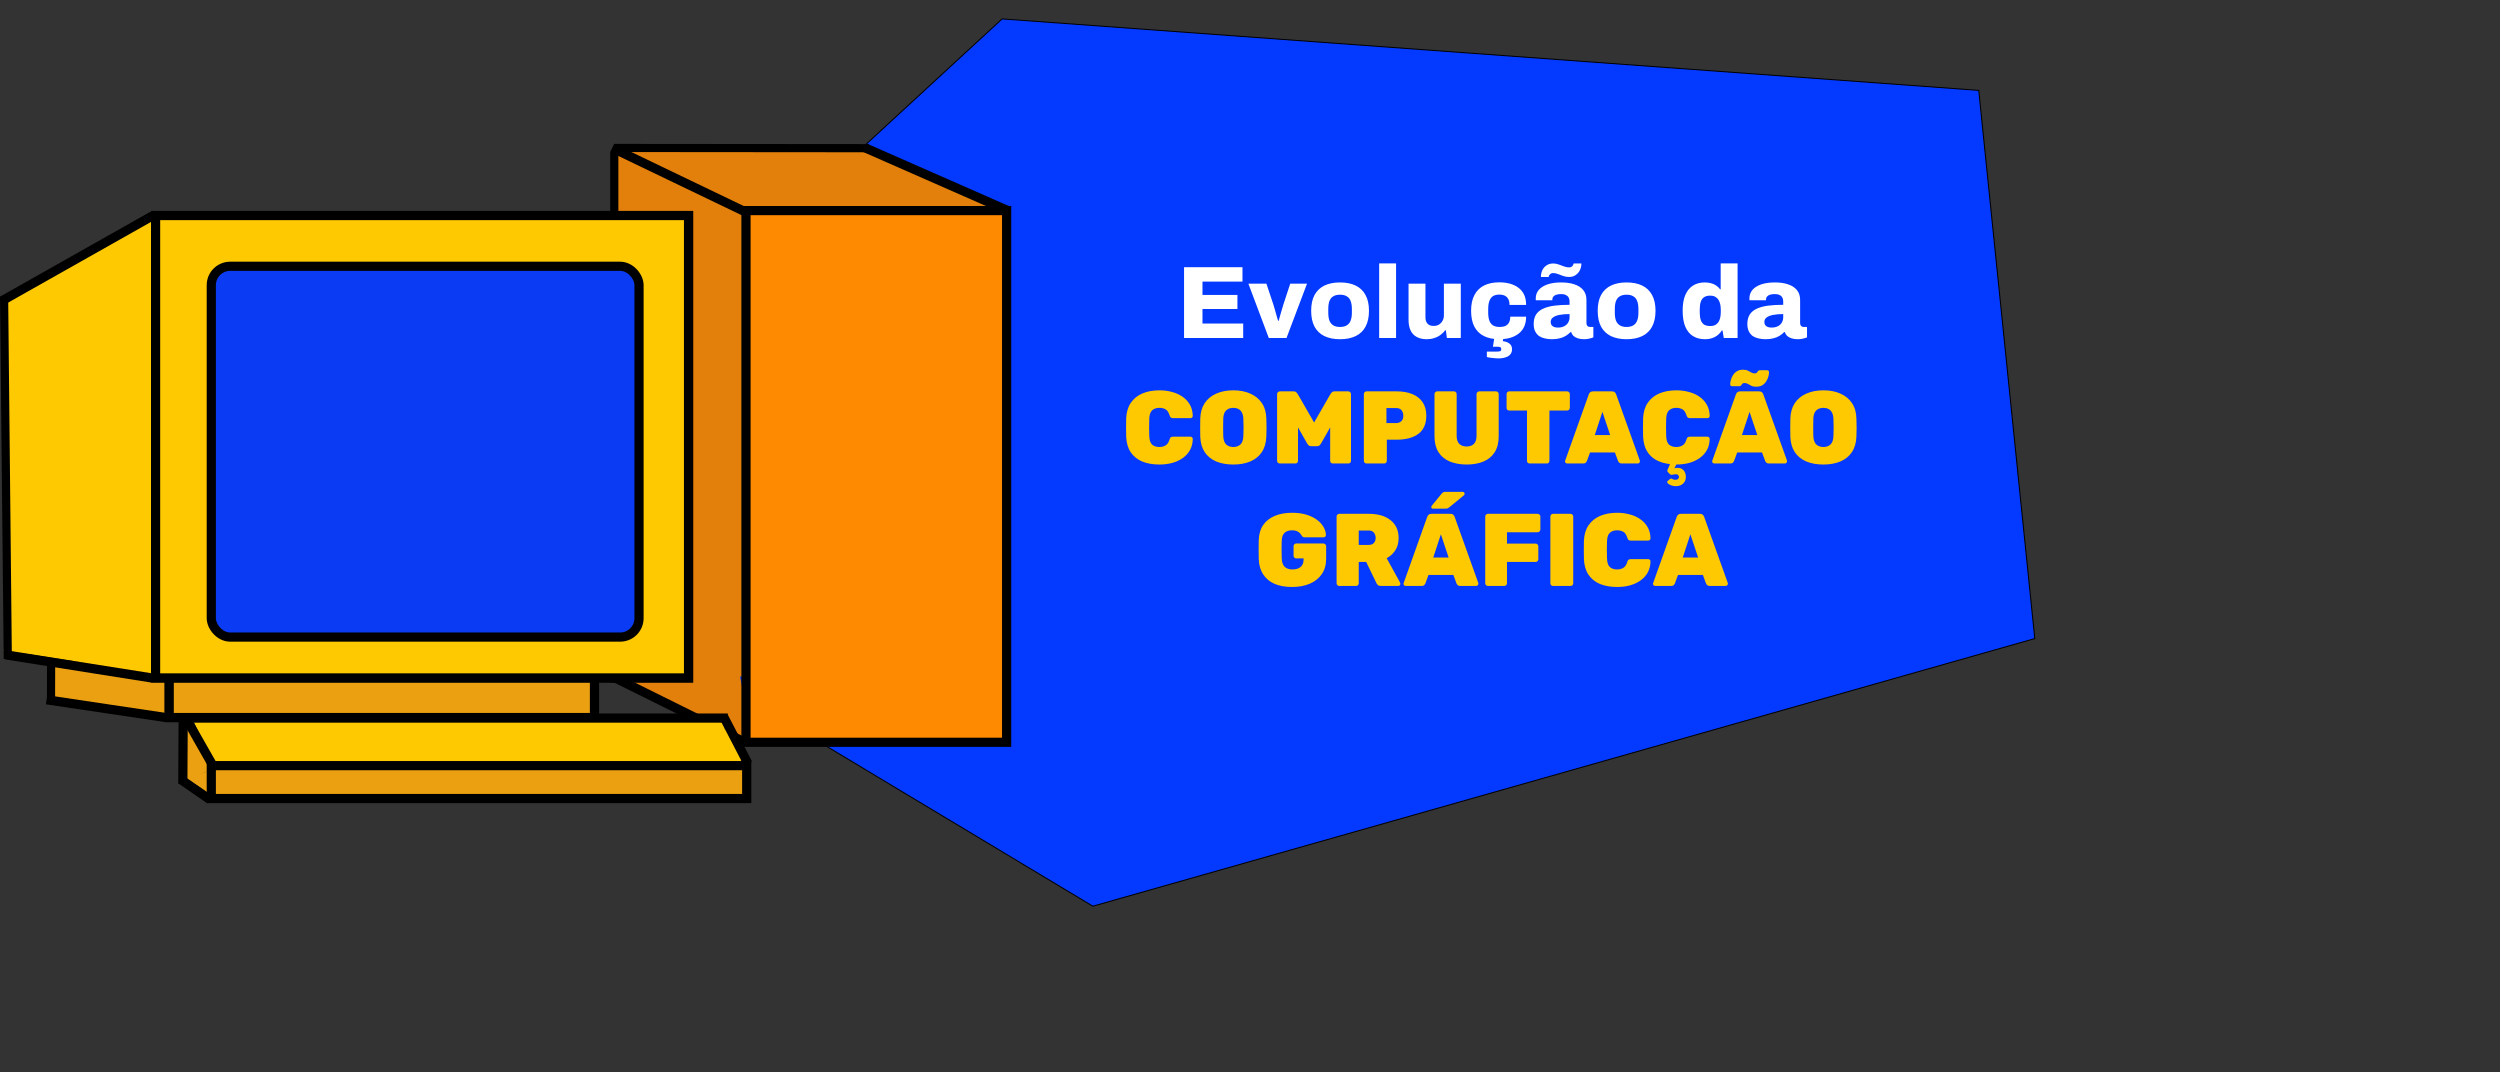 <svg width="2450" height="1051" viewBox="0 0 2450 1051" fill="none" xmlns="http://www.w3.org/2000/svg">
<rect x="0" y="0" width="2450" height="1051" fill="#333333" stroke="none"/>
<path d="M1070.96 888.077L445.804 512.668L982.061 18.522L1939.17 88.57L1994.09 625.802L1070.96 888.077Z" fill="#0439FF" stroke="black"/>
<path d="M1160.37 331.227V261.84H1217.63V275.98H1178.44V289.009H1212.68V302.846H1178.44V317.087H1218.34V331.227H1160.37ZM1243.41 331.227L1223.41 278H1241.09L1247.85 298.301C1248.19 299.311 1248.63 300.792 1249.17 302.745C1249.71 304.63 1250.28 306.617 1250.88 308.704C1251.49 310.724 1252.03 312.609 1252.5 314.36H1253.11C1253.58 312.744 1254.08 310.926 1254.62 308.906C1255.23 306.886 1255.8 304.933 1256.34 303.048C1256.88 301.095 1257.35 299.513 1257.75 298.301L1264.42 278H1280.88L1260.78 331.227H1243.41ZM1313.22 332.439C1307.3 332.439 1302.21 331.429 1297.97 329.409C1293.8 327.389 1290.57 324.325 1288.28 320.218C1286.05 316.043 1284.94 310.825 1284.94 304.563C1284.94 298.301 1286.05 293.116 1288.28 289.009C1290.57 284.902 1293.8 281.838 1297.97 279.818C1302.21 277.798 1307.3 276.788 1313.22 276.788C1319.22 276.788 1324.3 277.798 1328.47 279.818C1332.72 281.838 1335.95 284.902 1338.17 289.009C1340.46 293.116 1341.6 298.301 1341.6 304.563C1341.6 310.825 1340.46 316.043 1338.17 320.218C1335.95 324.325 1332.72 327.389 1328.47 329.409C1324.3 331.429 1319.22 332.439 1313.22 332.439ZM1313.22 320.42C1315.98 320.42 1318.21 319.881 1319.89 318.804C1321.64 317.727 1322.89 316.178 1323.63 314.158C1324.43 312.071 1324.84 309.512 1324.84 306.482V302.745C1324.84 299.715 1324.43 297.156 1323.63 295.069C1322.89 292.982 1321.64 291.433 1319.89 290.423C1318.21 289.346 1315.98 288.807 1313.22 288.807C1310.53 288.807 1308.31 289.346 1306.56 290.423C1304.87 291.433 1303.63 292.982 1302.82 295.069C1302.08 297.156 1301.71 299.715 1301.71 302.745V306.482C1301.71 309.512 1302.08 312.071 1302.82 314.158C1303.63 316.178 1304.87 317.727 1306.56 318.804C1308.31 319.881 1310.53 320.42 1313.22 320.42ZM1351.58 331.227V258.103H1368.14V331.227H1351.58ZM1398.35 332.439C1392.63 332.439 1388.18 330.857 1385.02 327.692C1381.92 324.527 1380.37 319.679 1380.37 313.148V278H1396.94V310.825C1396.94 312.239 1397.11 313.485 1397.44 314.562C1397.85 315.639 1398.38 316.548 1399.06 317.289C1399.73 318.03 1400.57 318.568 1401.58 318.905C1402.66 319.242 1403.81 319.41 1405.02 319.41C1406.97 319.41 1408.69 318.972 1410.17 318.097C1411.65 317.154 1412.83 315.909 1413.7 314.36C1414.58 312.744 1415.02 310.993 1415.02 309.108V278H1431.58V331.227H1417.95L1416.94 323.652H1416.23C1415.02 325.403 1413.47 326.951 1411.58 328.298C1409.76 329.645 1407.71 330.655 1405.42 331.328C1403.2 332.069 1400.84 332.439 1398.35 332.439ZM1469.34 332.439C1463.49 332.439 1458.5 331.429 1454.4 329.409C1450.29 327.389 1447.12 324.325 1444.9 320.218C1442.75 316.043 1441.67 310.825 1441.67 304.563C1441.67 298.301 1442.78 293.116 1445 289.009C1447.23 284.834 1450.39 281.737 1454.5 279.717C1458.6 277.697 1463.55 276.687 1469.34 276.687C1473.12 276.687 1476.58 277.125 1479.75 278C1482.98 278.875 1485.77 280.222 1488.13 282.04C1490.55 283.858 1492.41 286.147 1493.69 288.908C1494.96 291.669 1495.6 294.968 1495.6 298.806H1479.34C1479.34 296.517 1478.94 294.631 1478.13 293.15C1477.39 291.669 1476.28 290.558 1474.8 289.817C1473.32 289.076 1471.47 288.706 1469.24 288.706C1466.68 288.706 1464.6 289.245 1462.98 290.322C1461.43 291.399 1460.29 292.982 1459.55 295.069C1458.81 297.156 1458.44 299.749 1458.44 302.846V306.482C1458.44 309.512 1458.81 312.071 1459.55 314.158C1460.29 316.245 1461.5 317.828 1463.18 318.905C1464.87 319.915 1467.02 320.42 1469.65 320.42C1471.94 320.42 1473.82 320.083 1475.3 319.41C1476.85 318.669 1478.03 317.558 1478.84 316.077C1479.65 314.528 1480.05 312.609 1480.05 310.32H1495.6C1495.6 314.023 1494.96 317.289 1493.69 320.117C1492.41 322.878 1490.59 325.167 1488.23 326.985C1485.87 328.803 1483.08 330.183 1479.85 331.126C1476.62 332.001 1473.12 332.439 1469.34 332.439ZM1469.04 351.225C1467.02 351.225 1464.9 351.09 1462.68 350.821C1460.46 350.619 1458.6 350.316 1457.12 349.912V344.559H1467.12C1468.4 344.559 1469.41 344.424 1470.15 344.155C1470.89 343.886 1471.26 343.246 1471.26 342.236C1471.26 341.361 1470.99 340.721 1470.46 340.317C1469.92 339.98 1468.87 339.812 1467.32 339.812H1463.08L1464.8 328.601H1473.69L1472.78 334.358C1474.26 334.493 1475.67 334.829 1477.02 335.368C1478.43 335.974 1479.58 336.816 1480.45 337.893C1481.33 339.038 1481.77 340.519 1481.77 342.337C1481.77 344.155 1481.33 345.636 1480.45 346.781C1479.65 347.993 1478.57 348.902 1477.22 349.508C1475.94 350.114 1474.56 350.552 1473.08 350.821C1471.67 351.09 1470.32 351.225 1469.04 351.225ZM1520.89 332.439C1518.66 332.439 1516.48 332.203 1514.32 331.732C1512.23 331.328 1510.31 330.587 1508.56 329.51C1506.88 328.365 1505.53 326.817 1504.52 324.864C1503.51 322.911 1503.01 320.454 1503.01 317.491C1503.01 313.653 1503.82 310.522 1505.43 308.098C1507.05 305.674 1509.37 303.789 1512.4 302.442C1515.5 301.028 1519.2 300.052 1523.51 299.513C1527.89 298.974 1532.77 298.705 1538.16 298.705V295.372C1538.16 293.823 1537.85 292.544 1537.25 291.534C1536.64 290.457 1535.73 289.649 1534.52 289.11C1533.38 288.504 1531.83 288.201 1529.87 288.201C1528.12 288.201 1526.58 288.403 1525.23 288.807C1523.95 289.211 1522.97 289.817 1522.3 290.625C1521.63 291.366 1521.29 292.275 1521.29 293.352V294.261H1505.13C1505.06 293.924 1505.03 293.655 1505.03 293.453C1505.03 293.184 1505.03 292.847 1505.03 292.443C1505.03 289.278 1506 286.518 1507.96 284.161C1509.98 281.804 1512.84 279.986 1516.54 278.707C1520.25 277.428 1524.72 276.788 1529.98 276.788C1534.89 276.788 1539.17 277.394 1542.8 278.606C1546.51 279.818 1549.4 281.67 1551.49 284.161C1553.64 286.652 1554.72 289.918 1554.72 293.958V316.683C1554.72 317.828 1555.02 318.737 1555.63 319.41C1556.3 320.083 1557.11 320.42 1558.05 320.42H1561.49V330.621C1560.75 330.958 1559.57 331.328 1557.95 331.732C1556.4 332.203 1554.52 332.439 1552.3 332.439C1550.01 332.439 1547.99 332.136 1546.24 331.53C1544.55 330.991 1543.14 330.217 1541.99 329.207C1540.92 328.13 1540.18 326.884 1539.77 325.47H1539.07C1537.79 326.817 1536.27 328.029 1534.52 329.106C1532.84 330.183 1530.85 330.991 1528.56 331.53C1526.34 332.136 1523.78 332.439 1520.89 332.439ZM1527.05 321.026C1528.66 321.026 1530.14 320.79 1531.49 320.319C1532.84 319.848 1533.98 319.208 1534.92 318.4C1535.93 317.525 1536.71 316.481 1537.25 315.269C1537.85 314.057 1538.16 312.744 1538.16 311.33V307.795C1534.32 307.795 1531.02 308.064 1528.26 308.603C1525.5 309.142 1523.38 309.983 1521.9 311.128C1520.41 312.273 1519.67 313.72 1519.67 315.471C1519.67 316.75 1519.98 317.828 1520.58 318.703C1521.26 319.511 1522.13 320.117 1523.21 320.521C1524.29 320.858 1525.57 321.026 1527.05 321.026ZM1510.08 271.435C1510.08 269.146 1510.52 266.991 1511.39 264.971C1512.33 262.951 1513.71 261.335 1515.53 260.123C1517.35 258.844 1519.54 258.204 1522.1 258.204C1524.05 258.204 1525.9 258.541 1527.65 259.214C1529.47 259.82 1531.19 260.46 1532.8 261.133C1534.49 261.739 1536.2 262.042 1537.95 262.042C1539.03 262.042 1539.94 261.705 1540.68 261.032C1541.42 260.359 1541.93 259.416 1542.2 258.204H1549.77C1549.77 260.493 1549.3 262.648 1548.36 264.668C1547.41 266.621 1546.03 268.237 1544.22 269.516C1542.47 270.795 1540.31 271.435 1537.75 271.435C1535.8 271.435 1533.91 271.132 1532.1 270.526C1530.35 269.853 1528.63 269.213 1526.95 268.607C1525.33 267.934 1523.65 267.597 1521.9 267.597C1520.82 267.597 1519.91 267.934 1519.17 268.607C1518.43 269.28 1517.92 270.223 1517.65 271.435H1510.08ZM1594.03 332.439C1588.11 332.439 1583.02 331.429 1578.78 329.409C1574.61 327.389 1571.37 324.325 1569.08 320.218C1566.86 316.043 1565.75 310.825 1565.75 304.563C1565.75 298.301 1566.86 293.116 1569.08 289.009C1571.37 284.902 1574.61 281.838 1578.78 279.818C1583.02 277.798 1588.11 276.788 1594.03 276.788C1600.02 276.788 1605.11 277.798 1609.28 279.818C1613.52 281.838 1616.76 284.902 1618.98 289.009C1621.27 293.116 1622.41 298.301 1622.41 304.563C1622.41 310.825 1621.27 316.043 1618.98 320.218C1616.76 324.325 1613.52 327.389 1609.28 329.409C1605.11 331.429 1600.02 332.439 1594.03 332.439ZM1594.03 320.42C1596.79 320.42 1599.01 319.881 1600.7 318.804C1602.45 317.727 1603.69 316.178 1604.43 314.158C1605.24 312.071 1605.65 309.512 1605.65 306.482V302.745C1605.65 299.715 1605.24 297.156 1604.43 295.069C1603.69 292.982 1602.45 291.433 1600.7 290.423C1599.01 289.346 1596.79 288.807 1594.03 288.807C1591.34 288.807 1589.12 289.346 1587.36 290.423C1585.68 291.433 1584.44 292.982 1583.63 295.069C1582.89 297.156 1582.52 299.715 1582.52 302.745V306.482C1582.52 309.512 1582.89 312.071 1583.63 314.158C1584.44 316.178 1585.68 317.727 1587.36 318.804C1589.12 319.881 1591.34 320.42 1594.03 320.42ZM1670.91 332.439C1666.4 332.439 1662.5 331.429 1659.2 329.409C1655.9 327.389 1653.37 324.325 1651.62 320.218C1649.87 316.111 1649 310.859 1649 304.462C1649 298.2 1649.87 293.049 1651.62 289.009C1653.44 284.902 1655.97 281.838 1659.2 279.818C1662.43 277.798 1666.23 276.788 1670.61 276.788C1672.7 276.788 1674.68 277.024 1676.57 277.495C1678.52 277.966 1680.24 278.707 1681.72 279.717C1683.27 280.727 1684.58 281.973 1685.66 283.454H1686.27V258.103H1702.83V331.227H1689.3L1688.08 323.854H1687.38C1685.56 326.749 1683.24 328.904 1680.41 330.318C1677.58 331.732 1674.42 332.439 1670.91 332.439ZM1676.06 319.511C1678.49 319.511 1680.44 318.972 1681.92 317.895C1683.47 316.75 1684.58 315.168 1685.26 313.148C1686 311.061 1686.37 308.637 1686.37 305.876V303.452C1686.37 301.432 1686.16 299.58 1685.76 297.897C1685.36 296.214 1684.75 294.766 1683.94 293.554C1683.13 292.342 1682.06 291.399 1680.71 290.726C1679.43 290.053 1677.88 289.716 1676.06 289.716C1673.57 289.716 1671.55 290.221 1670 291.231C1668.52 292.241 1667.45 293.722 1666.77 295.675C1666.1 297.628 1665.76 300.052 1665.76 302.947V306.482C1665.76 309.31 1666.1 311.7 1666.77 313.653C1667.45 315.606 1668.52 317.087 1670 318.097C1671.55 319.04 1673.57 319.511 1676.06 319.511ZM1730.28 332.439C1728.06 332.439 1725.87 332.203 1723.72 331.732C1721.63 331.328 1719.71 330.587 1717.96 329.51C1716.28 328.365 1714.93 326.817 1713.92 324.864C1712.91 322.911 1712.41 320.454 1712.41 317.491C1712.41 313.653 1713.21 310.522 1714.83 308.098C1716.45 305.674 1718.77 303.789 1721.8 302.442C1724.9 301.028 1728.6 300.052 1732.91 299.513C1737.29 298.974 1742.17 298.705 1747.55 298.705V295.372C1747.55 293.823 1747.25 292.544 1746.64 291.534C1746.04 290.457 1745.13 289.649 1743.92 289.11C1742.77 288.504 1741.22 288.201 1739.27 288.201C1737.52 288.201 1735.97 288.403 1734.63 288.807C1733.35 289.211 1732.37 289.817 1731.7 290.625C1731.02 291.366 1730.69 292.275 1730.69 293.352V294.261H1714.53C1714.46 293.924 1714.43 293.655 1714.43 293.453C1714.43 293.184 1714.43 292.847 1714.43 292.443C1714.43 289.278 1715.4 286.518 1717.35 284.161C1719.37 281.804 1722.24 279.986 1725.94 278.707C1729.64 277.428 1734.12 276.788 1739.37 276.788C1744.29 276.788 1748.56 277.394 1752.2 278.606C1755.9 279.818 1758.8 281.67 1760.89 284.161C1763.04 286.652 1764.12 289.918 1764.12 293.958V316.683C1764.12 317.828 1764.42 318.737 1765.03 319.41C1765.7 320.083 1766.51 320.42 1767.45 320.42H1770.88V330.621C1770.14 330.958 1768.97 331.328 1767.35 331.732C1765.8 332.203 1763.92 332.439 1761.69 332.439C1759.4 332.439 1757.38 332.136 1755.63 331.53C1753.95 330.991 1752.54 330.217 1751.39 329.207C1750.31 328.13 1749.57 326.884 1749.17 325.47H1748.46C1747.18 326.817 1745.67 328.029 1743.92 329.106C1742.23 330.183 1740.25 330.991 1737.96 331.53C1735.74 332.136 1733.18 332.439 1730.28 332.439ZM1736.44 321.026C1738.06 321.026 1739.54 320.79 1740.89 320.319C1742.23 319.848 1743.38 319.208 1744.32 318.4C1745.33 317.525 1746.11 316.481 1746.64 315.269C1747.25 314.057 1747.55 312.744 1747.55 311.33V307.795C1743.72 307.795 1740.42 308.064 1737.66 308.603C1734.9 309.142 1732.77 309.983 1731.29 311.128C1729.81 312.273 1729.07 313.72 1729.07 315.471C1729.07 316.75 1729.37 317.828 1729.98 318.703C1730.65 319.511 1731.53 320.117 1732.61 320.521C1733.68 320.858 1734.96 321.026 1736.44 321.026Z" fill="white"/>
<path d="M1136.18 455.237C1129.79 455.237 1124.2 454.261 1119.42 452.308C1114.64 450.288 1110.87 447.258 1108.1 443.218C1105.41 439.178 1103.93 434.061 1103.66 427.866C1103.59 425.105 1103.56 422.143 1103.56 418.978C1103.56 415.813 1103.59 412.783 1103.66 409.888C1103.93 403.828 1105.45 398.778 1108.21 394.738C1111.03 390.631 1114.84 387.567 1119.62 385.547C1124.47 383.527 1129.99 382.517 1136.18 382.517C1140.63 382.517 1144.77 383.056 1148.61 384.133C1152.51 385.143 1155.98 386.725 1159.01 388.88C1162.04 390.967 1164.43 393.593 1166.18 396.758C1167.93 399.855 1168.84 403.491 1168.91 407.666C1168.91 408.272 1168.67 408.777 1168.2 409.181C1167.8 409.585 1167.29 409.787 1166.68 409.787H1149.62C1148.61 409.787 1147.87 409.585 1147.39 409.181C1146.92 408.777 1146.52 408.07 1146.18 407.06C1145.31 404.165 1144.03 402.212 1142.34 401.202C1140.66 400.192 1138.61 399.687 1136.18 399.687C1133.22 399.687 1130.86 400.495 1129.11 402.111C1127.36 403.66 1126.42 406.42 1126.28 410.393C1126.08 415.914 1126.08 421.57 1126.28 427.361C1126.42 431.334 1127.36 434.128 1129.11 435.744C1130.86 437.293 1133.22 438.067 1136.18 438.067C1138.61 438.067 1140.66 437.528 1142.34 436.451C1144.09 435.374 1145.37 433.455 1146.18 430.694C1146.45 429.617 1146.82 428.91 1147.29 428.573C1147.83 428.169 1148.61 427.967 1149.62 427.967H1166.68C1167.29 427.967 1167.8 428.169 1168.2 428.573C1168.67 428.977 1168.91 429.482 1168.91 430.088C1168.84 434.263 1167.93 437.932 1166.18 441.097C1164.43 444.194 1162.04 446.82 1159.01 448.975C1155.98 451.062 1152.51 452.645 1148.61 453.722C1144.77 454.732 1140.63 455.237 1136.18 455.237ZM1208.68 455.237C1202.21 455.237 1196.59 454.227 1191.81 452.207C1187.1 450.187 1183.36 447.157 1180.6 443.117C1177.91 439.01 1176.46 433.926 1176.26 427.866C1176.19 425.038 1176.16 422.143 1176.16 419.18C1176.16 416.15 1176.19 413.154 1176.26 410.191C1176.46 404.198 1177.91 399.148 1180.6 395.041C1183.36 390.934 1187.13 387.836 1191.91 385.749C1196.69 383.594 1202.28 382.517 1208.68 382.517C1215.01 382.517 1220.56 383.594 1225.34 385.749C1230.12 387.836 1233.89 390.934 1236.66 395.041C1239.42 399.148 1240.86 404.198 1241 410.191C1241.13 413.154 1241.2 416.15 1241.2 419.18C1241.2 422.143 1241.13 425.038 1241 427.866C1240.8 433.926 1239.31 439.01 1236.55 443.117C1233.86 447.157 1230.12 450.187 1225.34 452.207C1220.63 454.227 1215.07 455.237 1208.68 455.237ZM1208.68 438.067C1211.51 438.067 1213.83 437.225 1215.65 435.542C1217.47 433.791 1218.41 431.031 1218.48 427.26C1218.61 424.365 1218.68 421.57 1218.68 418.877C1218.68 416.116 1218.61 413.322 1218.48 410.494C1218.41 408.003 1217.94 405.949 1217.06 404.333C1216.25 402.717 1215.11 401.539 1213.63 400.798C1212.21 400.057 1210.56 399.687 1208.68 399.687C1206.79 399.687 1205.11 400.057 1203.63 400.798C1202.15 401.539 1200.97 402.717 1200.09 404.333C1199.29 405.949 1198.85 408.003 1198.78 410.494C1198.71 413.322 1198.68 416.116 1198.68 418.877C1198.68 421.57 1198.71 424.365 1198.78 427.26C1198.91 431.031 1199.86 433.791 1201.61 435.542C1203.43 437.225 1205.78 438.067 1208.68 438.067ZM1254.29 454.227C1253.55 454.227 1252.91 453.991 1252.37 453.52C1251.83 452.981 1251.56 452.342 1251.56 451.601V386.153C1251.56 385.412 1251.83 384.806 1252.37 384.335C1252.91 383.796 1253.55 383.527 1254.29 383.527H1267.72C1268.93 383.527 1269.84 383.864 1270.45 384.537C1271.05 385.21 1271.46 385.682 1271.66 385.951L1287.82 414.029L1303.98 385.951C1304.18 385.682 1304.58 385.21 1305.19 384.537C1305.8 383.864 1306.7 383.527 1307.92 383.527H1321.35C1322.09 383.527 1322.7 383.796 1323.17 384.335C1323.71 384.806 1323.98 385.412 1323.98 386.153V451.601C1323.98 452.342 1323.71 452.981 1323.17 453.52C1322.7 453.991 1322.09 454.227 1321.35 454.227H1306.2C1305.46 454.227 1304.82 453.991 1304.28 453.52C1303.81 452.981 1303.57 452.342 1303.57 451.601V418.877L1294.48 434.835C1294.15 435.374 1293.71 435.912 1293.17 436.451C1292.63 436.99 1291.86 437.259 1290.85 437.259H1284.69C1283.74 437.259 1283 436.99 1282.46 436.451C1281.93 435.912 1281.49 435.374 1281.15 434.835L1272.06 418.877V451.601C1272.06 452.342 1271.79 452.981 1271.25 453.52C1270.78 453.991 1270.18 454.227 1269.44 454.227H1254.29ZM1339.21 454.227C1338.53 454.227 1337.93 453.991 1337.39 453.52C1336.85 452.981 1336.58 452.342 1336.58 451.601V386.153C1336.58 385.412 1336.85 384.806 1337.39 384.335C1337.93 383.796 1338.53 383.527 1339.21 383.527H1368.7C1374.56 383.527 1379.64 384.402 1383.95 386.153C1388.33 387.904 1391.73 390.563 1394.15 394.132C1396.57 397.701 1397.79 402.178 1397.79 407.565C1397.79 412.952 1396.57 417.396 1394.15 420.897C1391.73 424.331 1388.33 426.856 1383.95 428.472C1379.64 430.088 1374.56 430.896 1368.7 430.896H1359.1V451.601C1359.1 452.342 1358.83 452.981 1358.3 453.52C1357.82 453.991 1357.22 454.227 1356.48 454.227H1339.21ZM1358.7 414.635H1368.19C1370.15 414.635 1371.8 414.063 1373.14 412.918C1374.56 411.706 1375.26 409.854 1375.26 407.363C1375.26 405.478 1374.72 403.761 1373.65 402.212C1372.57 400.663 1370.75 399.889 1368.19 399.889H1358.7V414.635ZM1437.42 455.237C1431.16 455.237 1425.64 454.261 1420.86 452.308C1416.14 450.355 1412.44 447.325 1409.75 443.218C1407.12 439.043 1405.81 433.791 1405.81 427.462V386.153C1405.81 385.412 1406.08 384.806 1406.61 384.335C1407.15 383.796 1407.76 383.527 1408.43 383.527H1424.9C1425.64 383.527 1426.24 383.796 1426.71 384.335C1427.25 384.806 1427.52 385.412 1427.52 386.153V427.159C1427.52 430.593 1428.36 433.185 1430.05 434.936C1431.73 436.687 1434.15 437.562 1437.32 437.562C1440.48 437.562 1442.87 436.687 1444.49 434.936C1446.17 433.185 1447.01 430.593 1447.01 427.159V386.153C1447.01 385.412 1447.28 384.806 1447.82 384.335C1448.36 383.796 1449 383.527 1449.74 383.527H1466.1C1466.84 383.527 1467.45 383.796 1467.92 384.335C1468.46 384.806 1468.73 385.412 1468.73 386.153V427.462C1468.73 433.791 1467.42 439.043 1464.79 443.218C1462.16 447.325 1458.49 450.355 1453.78 452.308C1449.07 454.261 1443.61 455.237 1437.42 455.237ZM1499.06 454.227C1498.32 454.227 1497.68 453.991 1497.14 453.52C1496.67 452.981 1496.44 452.342 1496.44 451.601V402.313H1479.06C1478.32 402.313 1477.68 402.077 1477.15 401.606C1476.67 401.067 1476.44 400.428 1476.44 399.687V386.153C1476.44 385.412 1476.67 384.806 1477.15 384.335C1477.68 383.796 1478.32 383.527 1479.06 383.527H1535.83C1536.57 383.527 1537.17 383.796 1537.64 384.335C1538.18 384.806 1538.45 385.412 1538.45 386.153V399.687C1538.45 400.428 1538.18 401.067 1537.64 401.606C1537.17 402.077 1536.57 402.313 1535.83 402.313H1518.45V451.601C1518.45 452.342 1518.19 452.981 1517.65 453.52C1517.18 453.991 1516.57 454.227 1515.83 454.227H1499.06ZM1535.93 454.227C1535.32 454.227 1534.79 454.025 1534.31 453.621C1533.91 453.15 1533.71 452.611 1533.71 452.005C1533.71 451.736 1533.78 451.5 1533.91 451.298L1556.94 386.658C1557.14 385.917 1557.58 385.21 1558.25 384.537C1558.99 383.864 1559.97 383.527 1561.18 383.527H1579.66C1580.94 383.527 1581.92 383.864 1582.59 384.537C1583.27 385.21 1583.7 385.917 1583.91 386.658L1607.03 451.298C1607.1 451.5 1607.14 451.736 1607.14 452.005C1607.14 452.611 1606.9 453.15 1606.43 453.621C1606.02 454.025 1605.52 454.227 1604.91 454.227H1589.36C1588.22 454.227 1587.37 453.958 1586.83 453.419C1586.3 452.88 1585.93 452.375 1585.72 451.904L1582.59 443.42H1558.25L1555.12 451.904C1554.92 452.375 1554.55 452.88 1554.01 453.419C1553.54 453.958 1552.7 454.227 1551.48 454.227H1535.93ZM1562.9 426.351H1577.95L1570.37 403.626L1562.9 426.351ZM1642.26 476.447C1640.51 476.447 1638.89 476.144 1637.41 475.538C1635.93 474.932 1634.88 474.225 1634.28 473.417C1633.67 472.609 1633.7 471.902 1634.38 471.296L1636.4 469.579C1637 469.04 1637.51 468.838 1637.91 468.973C1638.32 469.108 1638.82 469.343 1639.43 469.68C1640.1 470.017 1641.04 470.185 1642.26 470.185C1643.2 470.185 1643.94 469.916 1644.48 469.377C1645.08 468.838 1645.39 468.199 1645.39 467.458C1645.39 466.717 1645.12 466.078 1644.58 465.539C1644.04 465 1643.27 464.731 1642.26 464.731C1641.58 464.731 1640.88 464.832 1640.14 465.034C1639.46 465.236 1638.82 465.337 1638.22 465.337C1637.68 465.404 1637.17 465.236 1636.7 464.832L1634.68 462.812C1634.21 462.341 1633.97 461.869 1633.97 461.398C1633.97 460.994 1634.18 460.354 1634.58 459.479L1636.6 454.833C1631.35 454.227 1626.8 452.88 1622.97 450.793C1619.13 448.638 1616.1 445.676 1613.88 441.905C1611.72 438.067 1610.51 433.387 1610.24 427.866C1610.17 425.105 1610.14 422.143 1610.14 418.978C1610.14 415.813 1610.17 412.783 1610.24 409.888C1610.51 403.828 1612.02 398.778 1614.78 394.738C1617.61 390.631 1621.42 387.567 1626.2 385.547C1631.05 383.527 1636.57 382.517 1642.76 382.517C1647.21 382.517 1651.35 383.056 1655.18 384.133C1659.09 385.143 1662.56 386.725 1665.59 388.88C1668.62 390.967 1671.01 393.593 1672.76 396.758C1674.51 399.855 1675.42 403.491 1675.49 407.666C1675.49 408.272 1675.25 408.777 1674.78 409.181C1674.37 409.585 1673.87 409.787 1673.26 409.787H1656.19C1655.18 409.787 1654.44 409.585 1653.97 409.181C1653.5 408.777 1653.1 408.07 1652.76 407.06C1651.88 404.165 1650.61 402.212 1648.92 401.202C1647.24 400.192 1645.19 399.687 1642.76 399.687C1639.8 399.687 1637.44 400.495 1635.69 402.111C1633.94 403.66 1633 406.42 1632.86 410.393C1632.66 415.914 1632.66 421.57 1632.86 427.361C1633 431.334 1633.94 434.128 1635.69 435.744C1637.44 437.293 1639.8 438.067 1642.76 438.067C1645.19 438.067 1647.24 437.528 1648.92 436.451C1650.67 435.374 1651.95 433.455 1652.76 430.694C1653.03 429.617 1653.4 428.91 1653.87 428.573C1654.41 428.169 1655.18 427.967 1656.19 427.967H1673.26C1673.87 427.967 1674.37 428.169 1674.78 428.573C1675.25 428.977 1675.49 429.482 1675.49 430.088C1675.42 434.263 1674.51 437.932 1672.76 441.097C1671.01 444.194 1668.62 446.82 1665.59 448.975C1662.56 451.062 1659.09 452.645 1655.18 453.722C1651.35 454.732 1647.21 455.237 1642.76 455.237L1640.84 458.974C1641.25 458.839 1641.78 458.705 1642.46 458.57C1643.2 458.503 1643.74 458.469 1644.07 458.469C1646.57 458.469 1648.52 459.277 1649.93 460.893C1651.41 462.576 1652.15 464.731 1652.15 467.357C1652.15 470.05 1651.25 472.239 1649.43 473.922C1647.68 475.605 1645.29 476.447 1642.26 476.447ZM1680.13 454.227C1679.53 454.227 1678.99 454.025 1678.52 453.621C1678.11 453.15 1677.91 452.611 1677.91 452.005C1677.91 451.736 1677.98 451.5 1678.11 451.298L1701.14 386.658C1701.34 385.917 1701.78 385.21 1702.45 384.537C1703.19 383.864 1704.17 383.527 1705.38 383.527H1723.86C1725.14 383.527 1726.12 383.864 1726.79 384.537C1727.47 385.21 1727.9 385.917 1728.11 386.658L1751.24 451.298C1751.3 451.5 1751.34 451.736 1751.34 452.005C1751.34 452.611 1751.1 453.15 1750.63 453.621C1750.23 454.025 1749.72 454.227 1749.11 454.227H1733.56C1732.42 454.227 1731.57 453.958 1731.04 453.419C1730.5 452.88 1730.13 452.375 1729.92 451.904L1726.79 443.42H1702.45L1699.32 451.904C1699.12 452.375 1698.75 452.88 1698.21 453.419C1697.74 453.958 1696.9 454.227 1695.69 454.227H1680.13ZM1707.1 426.351H1722.15L1714.57 403.626L1707.1 426.351ZM1721.14 378.982C1719.19 378.982 1717.57 378.679 1716.29 378.073C1715.08 377.467 1713.97 376.861 1712.96 376.255C1711.95 375.649 1710.84 375.346 1709.62 375.346C1708.61 375.346 1707.87 375.615 1707.4 376.154C1707 376.625 1706.63 377.13 1706.29 377.669C1705.95 378.208 1705.42 378.477 1704.67 378.477H1697.4C1696.93 378.477 1696.49 378.309 1696.09 377.972C1695.75 377.568 1695.58 377.13 1695.58 376.659C1695.58 375.582 1695.79 374.235 1696.19 372.619C1696.59 371.003 1697.27 369.421 1698.21 367.872C1699.15 366.256 1700.43 364.943 1702.05 363.933C1703.66 362.856 1705.68 362.317 1708.11 362.317C1710.06 362.317 1711.64 362.62 1712.86 363.226C1714.14 363.832 1715.28 364.438 1716.29 365.044C1717.3 365.65 1718.41 365.953 1719.62 365.953C1720.63 365.953 1721.34 365.684 1721.74 365.145C1722.15 364.606 1722.52 364.101 1722.85 363.63C1723.26 363.091 1723.83 362.822 1724.57 362.822H1731.84C1732.45 362.822 1732.89 363.024 1733.16 363.428C1733.49 363.765 1733.66 364.169 1733.66 364.64C1733.66 365.785 1733.46 367.165 1733.06 368.781C1732.65 370.33 1731.98 371.912 1731.04 373.528C1730.09 375.077 1728.81 376.39 1727.2 377.467C1725.58 378.477 1723.56 378.982 1721.14 378.982ZM1786.96 455.237C1780.5 455.237 1774.88 454.227 1770.1 452.207C1765.38 450.187 1761.64 447.157 1758.88 443.117C1756.19 439.01 1754.74 433.926 1754.54 427.866C1754.47 425.038 1754.44 422.143 1754.44 419.18C1754.44 416.15 1754.47 413.154 1754.54 410.191C1754.74 404.198 1756.19 399.148 1758.88 395.041C1761.64 390.934 1765.42 387.836 1770.2 385.749C1774.98 383.594 1780.57 382.517 1786.96 382.517C1793.29 382.517 1798.85 383.594 1803.63 385.749C1808.41 387.836 1812.18 390.934 1814.94 395.041C1817.7 399.148 1819.15 404.198 1819.28 410.191C1819.42 413.154 1819.48 416.15 1819.48 419.18C1819.48 422.143 1819.42 425.038 1819.28 427.866C1819.08 433.926 1817.6 439.01 1814.84 443.117C1812.14 447.157 1808.41 450.187 1803.63 452.207C1798.91 454.227 1793.36 455.237 1786.96 455.237ZM1786.96 438.067C1789.79 438.067 1792.11 437.225 1793.93 435.542C1795.75 433.791 1796.69 431.031 1796.76 427.26C1796.89 424.365 1796.96 421.57 1796.96 418.877C1796.96 416.116 1796.89 413.322 1796.76 410.494C1796.69 408.003 1796.22 405.949 1795.35 404.333C1794.54 402.717 1793.39 401.539 1791.91 400.798C1790.5 400.057 1788.85 399.687 1786.96 399.687C1785.08 399.687 1783.39 400.057 1781.91 400.798C1780.43 401.539 1779.25 402.717 1778.38 404.333C1777.57 405.949 1777.13 408.003 1777.06 410.494C1777 413.322 1776.96 416.116 1776.96 418.877C1776.96 421.57 1777 424.365 1777.06 427.26C1777.2 431.031 1778.14 433.791 1779.89 435.542C1781.71 437.225 1784.07 438.067 1786.96 438.067ZM1266.29 575.237C1259.62 575.237 1253.9 574.227 1249.12 572.207C1244.34 570.12 1240.6 567.022 1237.91 562.915C1235.21 558.808 1233.76 553.724 1233.56 547.664C1233.5 544.836 1233.46 541.806 1233.46 538.574C1233.46 535.275 1233.5 532.177 1233.56 529.282C1233.76 523.424 1235.21 518.509 1237.91 514.536C1240.67 510.563 1244.47 507.567 1249.32 505.547C1254.17 503.527 1259.82 502.517 1266.29 502.517C1271.47 502.517 1276.08 503.123 1280.12 504.335C1284.16 505.547 1287.6 507.197 1290.43 509.284C1293.32 511.371 1295.51 513.728 1296.99 516.354C1298.54 518.913 1299.35 521.572 1299.41 524.333C1299.41 524.939 1299.18 525.478 1298.71 525.949C1298.3 526.353 1297.8 526.555 1297.19 526.555H1278.61C1277.94 526.555 1277.4 526.454 1276.99 526.252C1276.59 525.983 1276.22 525.646 1275.88 525.242C1275.55 524.569 1275.01 523.794 1274.27 522.919C1273.59 522.044 1272.62 521.303 1271.34 520.697C1270.06 520.024 1268.37 519.687 1266.29 519.687C1263.12 519.687 1260.66 520.495 1258.91 522.111C1257.16 523.727 1256.22 526.286 1256.09 529.787C1255.88 535.443 1255.88 541.234 1256.09 547.159C1256.22 550.997 1257.2 553.791 1259.01 555.542C1260.9 557.225 1263.43 558.067 1266.59 558.067C1268.68 558.067 1270.53 557.73 1272.14 557.057C1273.83 556.384 1275.14 555.34 1276.08 553.926C1277.03 552.445 1277.5 550.559 1277.5 548.27V547.26H1270.33C1269.59 547.26 1268.95 546.991 1268.41 546.452C1267.94 545.913 1267.7 545.307 1267.7 544.634V535.241C1267.7 534.5 1267.94 533.894 1268.41 533.423C1268.95 532.884 1269.59 532.615 1270.33 532.615H1296.89C1297.63 532.615 1298.27 532.884 1298.81 533.423C1299.35 533.894 1299.62 534.5 1299.62 535.241V547.563C1299.62 553.488 1298.2 558.505 1295.37 562.612C1292.55 566.719 1288.64 569.85 1283.66 572.005C1278.68 574.16 1272.89 575.237 1266.29 575.237ZM1312.48 574.227C1311.8 574.227 1311.2 573.991 1310.66 573.52C1310.12 572.981 1309.85 572.342 1309.85 571.601V506.153C1309.85 505.412 1310.12 504.806 1310.66 504.335C1311.2 503.796 1311.8 503.527 1312.48 503.527H1341.26C1350.42 503.527 1357.59 505.614 1362.77 509.789C1368.03 513.964 1370.65 519.788 1370.65 527.262C1370.65 531.975 1369.58 535.982 1367.42 539.281C1365.27 542.58 1362.44 545.173 1358.94 547.058L1372.07 570.894C1372.27 571.298 1372.37 571.668 1372.37 572.005C1372.37 572.611 1372.17 573.15 1371.76 573.621C1371.36 574.025 1370.85 574.227 1370.25 574.227H1353.18C1351.9 574.227 1350.92 573.924 1350.25 573.318C1349.58 572.645 1349.14 572.039 1348.94 571.5L1338.84 550.694H1331.57V571.601C1331.57 572.342 1331.3 572.981 1330.76 573.52C1330.29 573.991 1329.68 574.227 1328.94 574.227H1312.48ZM1331.57 534.029H1341.16C1343.52 534.029 1345.27 533.389 1346.41 532.11C1347.56 530.763 1348.13 529.114 1348.13 527.161C1348.13 525.141 1347.56 523.424 1346.41 522.01C1345.34 520.596 1343.58 519.889 1341.16 519.889H1331.57V534.029ZM1377.63 574.227C1377.02 574.227 1376.48 574.025 1376.01 573.621C1375.61 573.15 1375.4 572.611 1375.4 572.005C1375.4 571.736 1375.47 571.5 1375.61 571.298L1398.63 506.658C1398.84 505.917 1399.27 505.21 1399.95 504.537C1400.69 503.864 1401.66 503.527 1402.88 503.527H1421.36C1422.64 503.527 1423.61 503.864 1424.29 504.537C1424.96 505.21 1425.4 505.917 1425.6 506.658L1448.73 571.298C1448.8 571.5 1448.83 571.736 1448.83 572.005C1448.83 572.611 1448.59 573.15 1448.12 573.621C1447.72 574.025 1447.21 574.227 1446.61 574.227H1431.05C1429.91 574.227 1429.07 573.958 1428.53 573.419C1427.99 572.88 1427.62 572.375 1427.42 571.904L1424.29 563.42H1399.95L1396.82 571.904C1396.61 572.375 1396.24 572.88 1395.7 573.419C1395.23 573.958 1394.39 574.227 1393.18 574.227H1377.63ZM1404.59 546.351H1419.64L1412.07 523.626L1404.59 546.351ZM1404.29 498.477C1403.21 498.477 1402.67 497.938 1402.67 496.861C1402.67 496.322 1402.84 495.885 1403.18 495.548L1412.67 483.933C1413.35 483.125 1413.92 482.62 1414.39 482.418C1414.93 482.149 1415.6 482.014 1416.41 482.014H1433.38C1434.66 482.014 1435.3 482.687 1435.3 484.034C1435.3 484.505 1435.13 484.909 1434.79 485.246L1420.65 496.861C1420.11 497.332 1419.54 497.736 1418.93 498.073C1418.4 498.342 1417.62 498.477 1416.61 498.477H1404.29ZM1458.16 574.227C1457.48 574.227 1456.88 573.991 1456.34 573.52C1455.8 572.981 1455.53 572.342 1455.53 571.601V506.153C1455.53 505.412 1455.8 504.806 1456.34 504.335C1456.88 503.796 1457.48 503.527 1458.16 503.527H1506.84C1507.58 503.527 1508.22 503.796 1508.76 504.335C1509.3 504.806 1509.57 505.412 1509.57 506.153V518.98C1509.57 519.653 1509.3 520.259 1508.76 520.798C1508.22 521.337 1507.58 521.606 1506.84 521.606H1476.84V532.716H1504.82C1505.56 532.716 1506.2 532.985 1506.74 533.524C1507.28 533.995 1507.55 534.601 1507.55 535.342V548.068C1507.55 548.809 1507.28 549.448 1506.74 549.987C1506.2 550.458 1505.56 550.694 1504.82 550.694H1476.84V571.601C1476.84 572.342 1476.57 572.981 1476.03 573.52C1475.56 573.991 1474.96 574.227 1474.22 574.227H1458.16ZM1521.97 574.227C1521.3 574.227 1520.69 573.991 1520.15 573.52C1519.62 572.981 1519.35 572.342 1519.35 571.601V506.153C1519.35 505.412 1519.62 504.806 1520.15 504.335C1520.69 503.796 1521.3 503.527 1521.97 503.527H1539.14C1539.88 503.527 1540.49 503.796 1540.96 504.335C1541.5 504.806 1541.77 505.412 1541.77 506.153V571.601C1541.77 572.342 1541.5 572.981 1540.96 573.52C1540.49 573.991 1539.88 574.227 1539.14 574.227H1521.97ZM1584.76 575.237C1578.37 575.237 1572.78 574.261 1568 572.308C1563.22 570.288 1559.45 567.258 1556.69 563.218C1553.99 559.178 1552.51 554.061 1552.24 547.866C1552.18 545.105 1552.14 542.143 1552.14 538.978C1552.14 535.813 1552.18 532.783 1552.24 529.888C1552.51 523.828 1554.03 518.778 1556.79 514.738C1559.62 510.631 1563.42 507.567 1568.2 505.547C1573.05 503.527 1578.57 502.517 1584.76 502.517C1589.21 502.517 1593.35 503.056 1597.19 504.133C1601.09 505.143 1604.56 506.725 1607.59 508.88C1610.62 510.967 1613.01 513.593 1614.76 516.758C1616.51 519.855 1617.42 523.491 1617.49 527.666C1617.49 528.272 1617.25 528.777 1616.78 529.181C1616.38 529.585 1615.87 529.787 1615.27 529.787H1598.2C1597.19 529.787 1596.45 529.585 1595.98 529.181C1595.5 528.777 1595.1 528.07 1594.76 527.06C1593.89 524.165 1592.61 522.212 1590.93 521.202C1589.24 520.192 1587.19 519.687 1584.76 519.687C1581.8 519.687 1579.45 520.495 1577.69 522.111C1575.94 523.66 1575 526.42 1574.87 530.393C1574.66 535.914 1574.66 541.57 1574.87 547.361C1575 551.334 1575.94 554.128 1577.69 555.744C1579.45 557.293 1581.8 558.067 1584.76 558.067C1587.19 558.067 1589.24 557.528 1590.93 556.451C1592.68 555.374 1593.96 553.455 1594.76 550.694C1595.03 549.617 1595.4 548.91 1595.87 548.573C1596.41 548.169 1597.19 547.967 1598.2 547.967H1615.27C1615.87 547.967 1616.38 548.169 1616.78 548.573C1617.25 548.977 1617.49 549.482 1617.49 550.088C1617.42 554.263 1616.51 557.932 1614.76 561.097C1613.01 564.194 1610.62 566.82 1607.59 568.975C1604.56 571.062 1601.09 572.645 1597.19 573.722C1593.35 574.732 1589.21 575.237 1584.76 575.237ZM1622.14 574.227C1621.53 574.227 1620.99 574.025 1620.52 573.621C1620.12 573.15 1619.91 572.611 1619.91 572.005C1619.91 571.736 1619.98 571.5 1620.12 571.298L1643.14 506.658C1643.35 505.917 1643.78 505.21 1644.46 504.537C1645.2 503.864 1646.17 503.527 1647.39 503.527H1665.87C1667.15 503.527 1668.12 503.864 1668.8 504.537C1669.47 505.21 1669.91 505.917 1670.11 506.658L1693.24 571.298C1693.31 571.5 1693.34 571.736 1693.34 572.005C1693.34 572.611 1693.11 573.15 1692.63 573.621C1692.23 574.025 1691.72 574.227 1691.12 574.227H1675.56C1674.42 574.227 1673.58 573.958 1673.04 573.419C1672.5 572.88 1672.13 572.375 1671.93 571.904L1668.8 563.42H1644.46L1641.33 571.904C1641.12 572.375 1640.75 572.88 1640.21 573.419C1639.74 573.958 1638.9 574.227 1637.69 574.227H1622.14ZM1649.1 546.351H1664.15L1656.58 523.626L1649.1 546.351Z" fill="#FEC901"/>
<path d="M602 146H846V663H602V146Z" fill="#E3800B"/>
<path d="M712.538 597.685L737.849 727.766L596.946 662.495L712.538 597.685Z" fill="#E3800B"/>
<path d="M988.282 210.135L829.606 211.791L844.477 143.047L988.282 210.135Z" fill="#E3800B"/>
<rect x="731.07" y="206.376" width="255.428" height="521.07" fill="#FE8A01" stroke="black" stroke-width="9"/>
<line x1="599.949" y1="144.944" x2="728.949" y2="206.944" stroke="black" stroke-width="9"/>
<line x1="847.811" y1="144.881" x2="988.811" y2="206.881" stroke="black" stroke-width="9"/>
<line x1="600" y1="662.969" x2="731.701" y2="728.302" stroke="black" stroke-width="9"/>
<line x1="602" y1="149" x2="601.995" y2="668.872" stroke="black" stroke-width="8"/>
<line x1="851.503" y1="145.227" x2="601.996" y2="144.999" stroke="black" stroke-width="8"/>
<path d="M47 648H204V684H47V648Z" fill="#EAA010"/>
<path d="M163.791 701.933L64.351 684.455L227.858 623.901L163.791 701.933Z" fill="#EAA010"/>
<path d="M5 292.227H162V640.227H5V292.227Z" fill="#FEC901"/>
<path d="M143.219 213.45L269.604 316.478L2.92 296.539L143.219 213.45Z" fill="#FEC901"/>
<path d="M185.745 665.325L3.182 637.251L224.781 484.788L185.745 665.325Z" fill="#FEC901"/>
<line x1="45.664" y1="685.776" x2="162.717" y2="703.235" stroke="black" stroke-width="9"/>
<rect x="165.825" y="615.148" width="416.754" height="88.038" fill="white" stroke="black" stroke-width="9"/>
<rect x="165.825" y="615.148" width="416.754" height="88.038" fill="#EAA010" stroke="black" stroke-width="9"/>
<line x1="50.093" y1="645.834" x2="49.997" y2="684.237" stroke="black" stroke-width="8"/>
<line x1="5.704" y1="641.782" x2="148.687" y2="664.426" stroke="black" stroke-width="9"/>
<rect x="152.482" y="211.228" width="522.283" height="453.143" fill="white" stroke="black" stroke-width="9"/>
<rect x="152.482" y="211.228" width="522.283" height="453.143" fill="#FEC901" stroke="black" stroke-width="9"/>
<rect x="207.066" y="260.96" width="419.18" height="363.383" rx="18.5" fill="#0B3CF4" stroke="black" stroke-width="9"/>
<line x1="2.787" y1="294.309" x2="149.787" y2="211.309" stroke="black" stroke-width="9"/>
<line x1="4" y1="290.382" x2="7.639" y2="645.783" stroke="black" stroke-width="8"/>
<path d="M211.068 753.652L213.797 783.802L182.059 762.314L211.068 753.652Z" fill="#EAA010"/>
<path d="M183.578 711.283L224.564 747.109L179.367 765.556L183.578 711.283Z" fill="#EAA010"/>
<path d="M204 702H710V759H204V702Z" fill="#FEC901"/>
<path d="M222.278 709.436L205.15 739.886L187.915 703.131L222.278 709.436Z" fill="#FEC901"/>
<path d="M729.923 741.539L704.817 767.219L709.955 711.688L729.923 741.539Z" fill="#FEC901"/>
<rect x="207.067" y="750.324" width="524.709" height="32.241" fill="#EAA010" stroke="black" stroke-width="9"/>
<line x1="183.431" y1="705.996" x2="207.911" y2="749.001" stroke="black" stroke-width="9"/>
<line x1="177.226" y1="763.955" x2="205.557" y2="783.524" stroke="black" stroke-width="9"/>
<path d="M709 702L733 748.227" stroke="black" stroke-width="9"/>
<line x1="179.5" y1="705.251" x2="179.168" y2="767.682" stroke="black" stroke-width="9"/>
<line x1="186.798" y1="703.722" x2="713.229" y2="703.722" stroke="black" stroke-width="9"/>
</svg>
